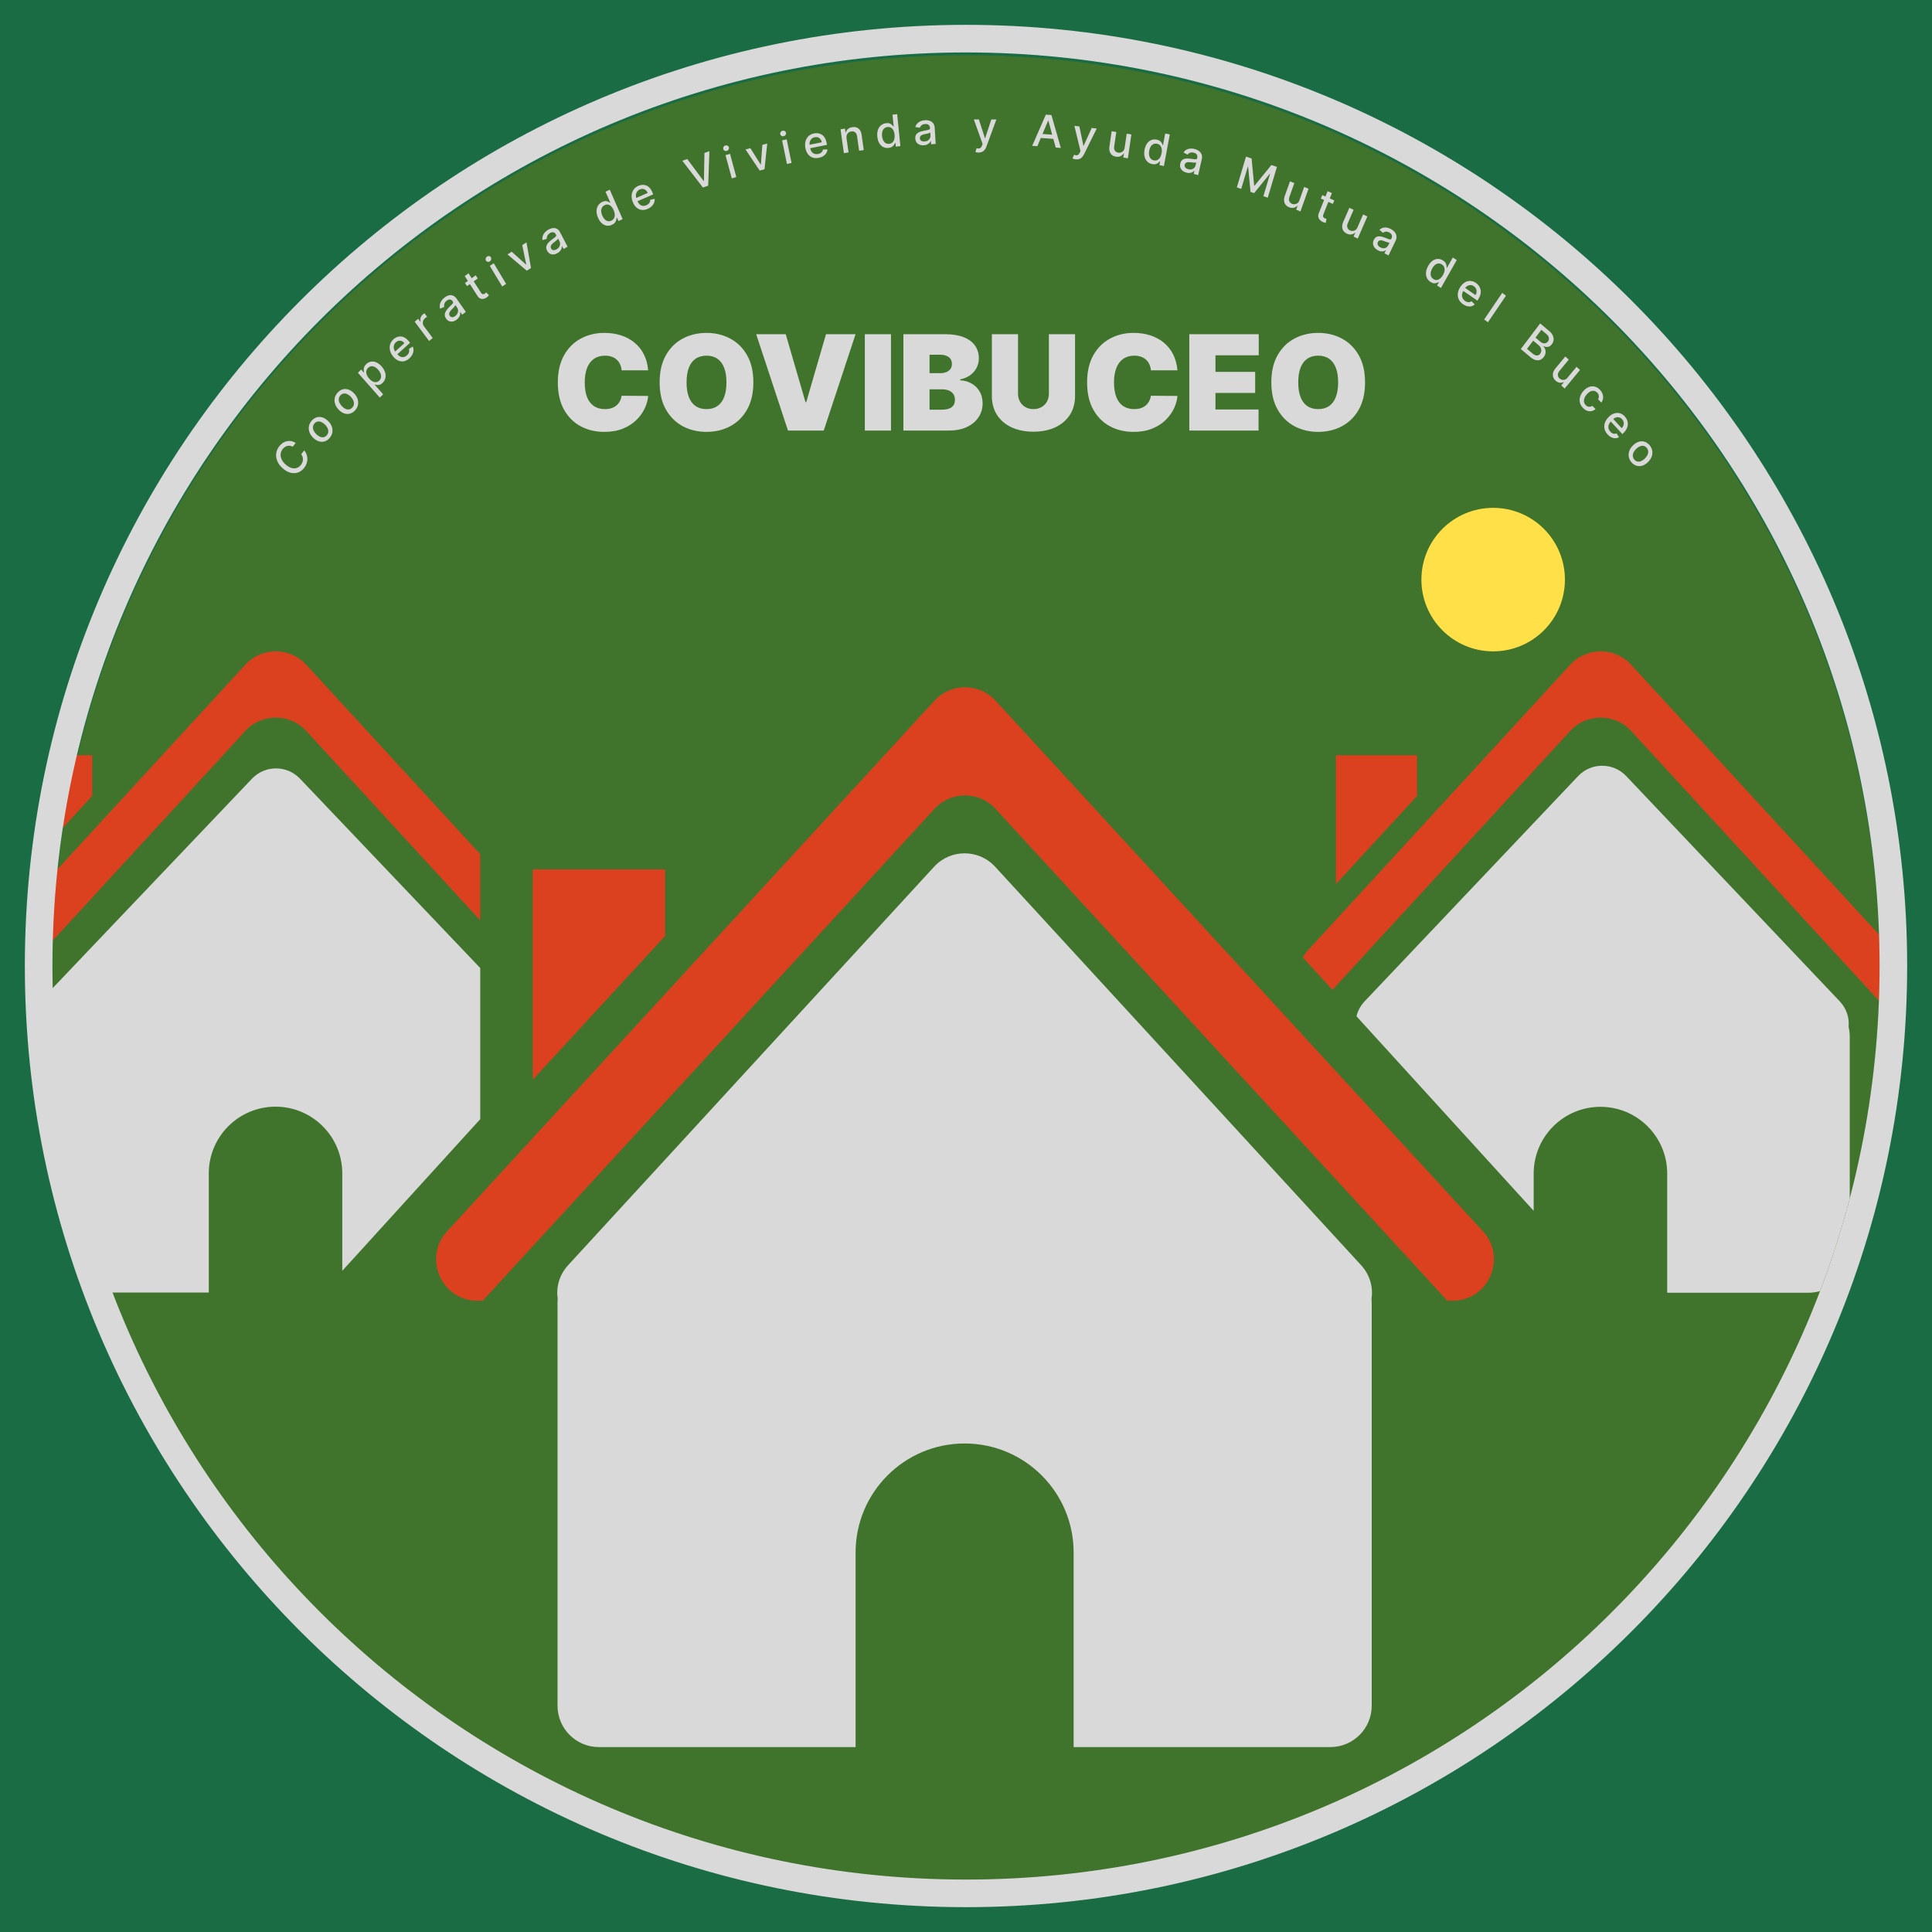 <svg width="700" height="700" viewBox="0 0 700 700" fill="none" xmlns="http://www.w3.org/2000/svg">
<g clip-path="url(#clip0_1_3)">
<rect width="700" height="700" fill="#1A6C44"/>
<path d="M681 351C681 533.806 532.806 682 350 682C167.194 682 19 533.806 19 351C19 168.194 167.194 20 350 20C532.806 20 681 168.194 681 351Z" fill="#40742C"/>
<path d="M338.452 314.026C344.396 307.556 354.603 307.556 360.546 314.026L493.112 458.353C496.438 461.974 497.544 466.434 496.933 470.588C496.976 471.053 496.999 471.524 496.999 472V618C496.999 626.284 490.284 633 481.999 633H389V562.5C389 540.685 371.315 523 349.5 523C327.685 523 310 540.685 310 562.5V633H216.999C208.715 633 201.999 626.284 201.999 618V472C201.999 471.525 202.023 471.056 202.066 470.593C201.453 466.438 202.559 461.976 205.887 458.353L338.452 314.026Z" fill="#D9D9D9"/>
<path d="M338.599 253.853C344.542 247.382 354.75 247.382 360.693 253.853L537.309 446.137C546.142 455.755 539.32 471.285 526.262 471.285H524.409L360.693 293.044C354.75 286.574 344.542 286.574 338.599 293.044L174.882 471.285H173.029C159.971 471.284 153.149 455.755 161.982 446.137L338.599 253.853Z" fill="#DB411E"/>
<path d="M241 339.101L193.21 391H193V315H241V339.101Z" fill="#DB411E"/>
<path d="M571.791 281.187C576.524 276.195 584.476 276.195 589.209 281.187L666.521 362.745C669.12 365.486 670.089 368.866 669.779 372.073C670.052 373.204 670.198 374.386 670.198 375.601V434.184C667.196 445.636 663.595 456.846 659.432 467.778C658.089 468.172 656.669 468.385 655.198 468.385H604.058V425.21C604.057 411.851 593.227 401.02 579.867 401.02C566.508 401.02 555.678 411.851 555.678 425.21V438.695L491.477 368.216C491.478 368.214 491.48 368.211 491.481 368.208C491.942 366.274 492.916 364.394 494.479 362.745L571.791 281.187Z" fill="#D9D9D9"/>
<path d="M568.91 240.853C574.854 234.383 585.061 234.382 591.004 240.853L680.807 338.623C680.934 342.4 681 346.192 681 350C681 354.211 680.921 358.404 680.765 362.577L591.004 264.854C585.061 258.384 574.854 258.384 568.91 264.854L482.759 358.646L472.015 346.852C472.555 345.933 473.209 345.045 473.982 344.202L568.91 240.853ZM513.421 288.398L484.154 320.182H484.025V273.639H513.421V288.398Z" fill="#DB411E"/>
<path d="M234.841 134.182H225.227C225.159 133.386 224.977 132.665 224.682 132.017C224.398 131.369 224 130.812 223.489 130.347C222.989 129.869 222.381 129.506 221.665 129.256C220.949 128.994 220.136 128.864 219.227 128.864C217.636 128.864 216.29 129.25 215.188 130.023C214.097 130.795 213.267 131.903 212.699 133.347C212.142 134.79 211.864 136.523 211.864 138.545C211.864 140.682 212.148 142.472 212.716 143.915C213.295 145.347 214.131 146.426 215.222 147.153C216.313 147.869 217.625 148.227 219.159 148.227C220.034 148.227 220.818 148.119 221.511 147.903C222.205 147.676 222.807 147.352 223.318 146.932C223.83 146.511 224.244 146.006 224.562 145.415C224.892 144.812 225.114 144.136 225.227 143.386L234.841 143.455C234.727 144.932 234.313 146.437 233.597 147.972C232.881 149.494 231.864 150.903 230.545 152.199C229.239 153.483 227.619 154.517 225.688 155.301C223.756 156.085 221.511 156.477 218.955 156.477C215.75 156.477 212.875 155.79 210.33 154.415C207.795 153.04 205.79 151.017 204.312 148.347C202.847 145.676 202.114 142.409 202.114 138.545C202.114 134.659 202.864 131.386 204.364 128.727C205.864 126.057 207.886 124.04 210.432 122.676C212.977 121.301 215.818 120.614 218.955 120.614C221.159 120.614 223.188 120.915 225.04 121.517C226.892 122.119 228.517 123 229.915 124.159C231.313 125.307 232.438 126.722 233.29 128.403C234.142 130.085 234.659 132.011 234.841 134.182ZM272.959 138.545C272.959 142.432 272.203 145.71 270.692 148.381C269.18 151.04 267.141 153.057 264.572 154.432C262.004 155.795 259.141 156.477 255.982 156.477C252.8 156.477 249.925 155.79 247.357 154.415C244.8 153.028 242.766 151.006 241.254 148.347C239.754 145.676 239.004 142.409 239.004 138.545C239.004 134.659 239.754 131.386 241.254 128.727C242.766 126.057 244.8 124.04 247.357 122.676C249.925 121.301 252.8 120.614 255.982 120.614C259.141 120.614 262.004 121.301 264.572 122.676C267.141 124.04 269.18 126.057 270.692 128.727C272.203 131.386 272.959 134.659 272.959 138.545ZM263.209 138.545C263.209 136.455 262.93 134.693 262.374 133.261C261.828 131.818 261.016 130.727 259.936 129.989C258.868 129.239 257.55 128.864 255.982 128.864C254.413 128.864 253.089 129.239 252.01 129.989C250.942 130.727 250.129 131.818 249.572 133.261C249.027 134.693 248.754 136.455 248.754 138.545C248.754 140.636 249.027 142.403 249.572 143.847C250.129 145.278 250.942 146.369 252.01 147.119C253.089 147.858 254.413 148.227 255.982 148.227C257.55 148.227 258.868 147.858 259.936 147.119C261.016 146.369 261.828 145.278 262.374 143.847C262.93 142.403 263.209 140.636 263.209 138.545ZM284.686 121.091L291.845 145.705H292.118L299.277 121.091H309.982L298.459 156H285.504L273.982 121.091H284.686ZM322.821 121.091V156H313.344V121.091H322.821ZM327.312 156V121.091H342.449C345.108 121.091 347.341 121.449 349.148 122.165C350.966 122.881 352.335 123.892 353.256 125.199C354.188 126.506 354.653 128.045 354.653 129.818C354.653 131.102 354.369 132.273 353.801 133.33C353.244 134.386 352.46 135.273 351.449 135.989C350.438 136.693 349.256 137.182 347.903 137.455V137.795C349.403 137.852 350.767 138.233 351.994 138.938C353.222 139.631 354.199 140.591 354.926 141.818C355.653 143.034 356.017 144.466 356.017 146.114C356.017 148.023 355.517 149.722 354.517 151.21C353.528 152.699 352.119 153.869 350.29 154.722C348.46 155.574 346.278 156 343.744 156H327.312ZM336.79 148.432H341.222C342.813 148.432 344.006 148.136 344.801 147.545C345.597 146.943 345.994 146.057 345.994 144.886C345.994 144.068 345.807 143.375 345.432 142.807C345.057 142.239 344.523 141.807 343.83 141.511C343.148 141.216 342.324 141.068 341.358 141.068H336.79V148.432ZM336.79 135.205H340.676C341.506 135.205 342.239 135.074 342.875 134.812C343.511 134.551 344.006 134.176 344.358 133.688C344.722 133.188 344.903 132.58 344.903 131.864C344.903 130.784 344.517 129.96 343.744 129.392C342.972 128.812 341.994 128.523 340.812 128.523H336.79V135.205ZM380.034 121.091H389.511V143.455C389.511 146.114 388.875 148.415 387.602 150.358C386.341 152.29 384.58 153.784 382.318 154.841C380.057 155.886 377.432 156.409 374.443 156.409C371.432 156.409 368.795 155.886 366.534 154.841C364.273 153.784 362.511 152.29 361.25 150.358C360 148.415 359.375 146.114 359.375 143.455V121.091H368.852V142.636C368.852 143.716 369.091 144.682 369.568 145.534C370.045 146.375 370.705 147.034 371.545 147.511C372.398 147.989 373.364 148.227 374.443 148.227C375.534 148.227 376.5 147.989 377.341 147.511C378.182 147.034 378.841 146.375 379.318 145.534C379.795 144.682 380.034 143.716 380.034 142.636V121.091ZM426.607 134.182H416.993C416.925 133.386 416.743 132.665 416.447 132.017C416.163 131.369 415.766 130.812 415.254 130.347C414.754 129.869 414.146 129.506 413.43 129.256C412.714 128.994 411.902 128.864 410.993 128.864C409.402 128.864 408.055 129.25 406.953 130.023C405.862 130.795 405.033 131.903 404.464 133.347C403.908 134.79 403.629 136.523 403.629 138.545C403.629 140.682 403.913 142.472 404.482 143.915C405.061 145.347 405.896 146.426 406.987 147.153C408.078 147.869 409.391 148.227 410.925 148.227C411.8 148.227 412.584 148.119 413.277 147.903C413.97 147.676 414.572 147.352 415.084 146.932C415.595 146.511 416.01 146.006 416.328 145.415C416.658 144.812 416.879 144.136 416.993 143.386L426.607 143.455C426.493 144.932 426.078 146.437 425.362 147.972C424.646 149.494 423.629 150.903 422.311 152.199C421.004 153.483 419.385 154.517 417.453 155.301C415.521 156.085 413.277 156.477 410.72 156.477C407.516 156.477 404.641 155.79 402.095 154.415C399.561 153.04 397.555 151.017 396.078 148.347C394.612 145.676 393.879 142.409 393.879 138.545C393.879 134.659 394.629 131.386 396.129 128.727C397.629 126.057 399.652 124.04 402.197 122.676C404.743 121.301 407.584 120.614 410.72 120.614C412.925 120.614 414.953 120.915 416.805 121.517C418.658 122.119 420.283 123 421.68 124.159C423.078 125.307 424.203 126.722 425.055 128.403C425.908 130.085 426.425 132.011 426.607 134.182ZM430.906 156V121.091H456.065V128.727H440.384V134.727H454.77V142.364H440.384V148.364H455.997V156H430.906ZM494.584 138.545C494.584 142.432 493.828 145.71 492.317 148.381C490.805 151.04 488.766 153.057 486.197 154.432C483.629 155.795 480.766 156.477 477.607 156.477C474.425 156.477 471.55 155.79 468.982 154.415C466.425 153.028 464.391 151.006 462.879 148.347C461.379 145.676 460.629 142.409 460.629 138.545C460.629 134.659 461.379 131.386 462.879 128.727C464.391 126.057 466.425 124.04 468.982 122.676C471.55 121.301 474.425 120.614 477.607 120.614C480.766 120.614 483.629 121.301 486.197 122.676C488.766 124.04 490.805 126.057 492.317 128.727C493.828 131.386 494.584 134.659 494.584 138.545ZM484.834 138.545C484.834 136.455 484.555 134.693 483.999 133.261C483.453 131.818 482.641 130.727 481.561 129.989C480.493 129.239 479.175 128.864 477.607 128.864C476.038 128.864 474.714 129.239 473.635 129.989C472.567 130.727 471.754 131.818 471.197 133.261C470.652 134.693 470.379 136.455 470.379 138.545C470.379 140.636 470.652 142.403 471.197 143.847C471.754 145.278 472.567 146.369 473.635 147.119C474.714 147.858 476.038 148.227 477.607 148.227C479.175 148.227 480.493 147.858 481.561 147.119C482.641 146.369 483.453 145.278 483.999 143.847C484.555 142.403 484.834 140.636 484.834 138.545Z" fill="#D9D9D9"/>
<circle cx="541" cy="210" r="26" fill="#FFE048"/>
<path d="M91.309 282.132C96.038 277.163 103.963 277.163 108.692 282.132L174 350.742V405.487L124.012 460.443V425.152C124.012 411.797 113.184 400.969 99.828 400.969C86.472 400.969 75.645 411.797 75.645 425.152V468.315H35.424C23.034 435.387 15.664 400.001 14.25 363.088L91.309 282.132Z" fill="#D9D9D9"/>
<path d="M-0 361.602L-4.2 366.175C-10.609 361.141 -12.399 351.109 -6.018 344.161L-0 337.609V361.602ZM88.871 240.853C94.814 234.383 105.022 234.382 110.966 240.853L174 309.479V333.474L110.966 264.847C105.022 258.377 94.814 258.377 88.871 264.847L14.021 346.336C14.112 337.819 14.52 329.377 15.233 321.023L88.871 240.853ZM33.402 288.38L16.803 306.406C18.242 295.3 20.224 284.364 22.72 273.626H33.402V288.38Z" fill="#DB411E"/>
<path d="M107.135 160.48L106.041 161.875C105.714 161.68 105.385 161.56 105.053 161.517C104.722 161.474 104.398 161.492 104.081 161.572C103.763 161.651 103.463 161.789 103.181 161.984C102.9 162.176 102.646 162.418 102.417 162.71C102.003 163.238 101.76 163.821 101.687 164.46C101.616 165.096 101.731 165.749 102.033 166.419C102.336 167.086 102.842 167.729 103.55 168.347C104.263 168.97 104.959 169.376 105.636 169.566C106.316 169.753 106.945 169.747 107.524 169.549C108.102 169.351 108.595 168.991 109.004 168.47C109.231 168.18 109.409 167.874 109.538 167.55C109.667 167.22 109.74 166.885 109.757 166.543C109.775 166.202 109.734 165.865 109.634 165.532C109.534 165.194 109.367 164.874 109.131 164.573L110.229 163.182C110.602 163.633 110.885 164.123 111.079 164.654C111.273 165.18 111.37 165.724 111.371 166.288C111.371 166.845 111.275 167.399 111.084 167.95C110.892 168.501 110.599 169.029 110.204 169.532C109.583 170.325 108.849 170.875 108.004 171.181C107.155 171.485 106.254 171.522 105.3 171.291C104.349 171.058 103.407 170.534 102.474 169.72C101.538 168.902 100.875 168.022 100.485 167.079C100.092 166.133 99.959 165.193 100.085 164.259C100.209 163.323 100.58 162.46 101.199 161.67C101.58 161.184 102.002 160.789 102.466 160.486C102.929 160.177 103.421 159.966 103.942 159.854C104.46 159.739 104.989 159.731 105.53 159.832C106.069 159.93 106.603 160.146 107.135 160.48Z" fill="#D9D9D9"/>
<path d="M119.421 158.695C118.887 159.315 118.285 159.725 117.616 159.927C116.948 160.129 116.26 160.124 115.554 159.912C114.847 159.701 114.169 159.282 113.519 158.658C112.866 158.031 112.406 157.354 112.137 156.629C111.868 155.904 111.798 155.181 111.926 154.459C112.053 153.738 112.385 153.067 112.919 152.448C113.453 151.828 114.055 151.417 114.724 151.215C115.392 151.013 116.081 151.02 116.79 151.234C117.499 151.448 118.18 151.869 118.833 152.497C119.483 153.121 119.941 153.795 120.207 154.517C120.473 155.24 120.542 155.962 120.415 156.683C120.287 157.405 119.955 158.075 119.421 158.695ZM118.396 157.703C118.743 157.301 118.929 156.871 118.954 156.413C118.98 155.955 118.879 155.501 118.652 155.052C118.427 154.601 118.113 154.18 117.708 153.792C117.307 153.406 116.882 153.116 116.435 152.923C115.988 152.724 115.548 152.657 115.115 152.724C114.683 152.792 114.293 153.026 113.947 153.427C113.598 153.832 113.411 154.266 113.386 154.729C113.363 155.19 113.465 155.648 113.693 156.102C113.92 156.551 114.234 156.969 114.636 157.354C115.04 157.743 115.465 158.035 115.909 158.232C116.357 158.426 116.795 158.488 117.225 158.418C117.657 158.346 118.048 158.107 118.396 157.703Z" fill="#D9D9D9"/>
<path d="M128.609 148.722C128.05 149.319 127.432 149.705 126.756 149.879C126.079 150.053 125.393 150.02 124.696 149.779C123.999 149.538 123.338 149.092 122.715 148.441C122.089 147.787 121.656 147.092 121.418 146.357C121.179 145.621 121.139 144.895 121.296 144.18C121.454 143.464 121.812 142.807 122.372 142.21C122.931 141.613 123.549 141.228 124.226 141.054C124.902 140.879 125.59 140.914 126.29 141.158C126.989 141.401 127.652 141.85 128.278 142.504C128.902 143.155 129.332 143.847 129.568 144.58C129.803 145.313 129.843 146.037 129.685 146.753C129.527 147.469 129.169 148.125 128.609 148.722ZM127.627 147.688C127.989 147.301 128.193 146.879 128.237 146.422C128.282 145.966 128.2 145.508 127.991 145.05C127.786 144.589 127.489 144.157 127.101 143.752C126.716 143.35 126.304 143.043 125.865 142.831C125.426 142.613 124.989 142.529 124.554 142.578C124.12 142.627 123.721 142.845 123.358 143.232C122.993 143.622 122.788 144.048 122.744 144.51C122.702 144.969 122.786 145.431 122.994 145.894C123.202 146.352 123.499 146.783 123.884 147.185C124.272 147.589 124.684 147.899 125.12 148.114C125.559 148.326 125.995 148.406 126.427 148.354C126.862 148.3 127.262 148.078 127.627 147.688Z" fill="#D9D9D9"/>
<path d="M137.607 144.057L129.671 135.056L130.854 133.894L131.79 134.955L131.892 134.855C131.842 134.65 131.804 134.393 131.778 134.084C131.753 133.774 131.799 133.438 131.916 133.073C132.031 132.706 132.282 132.332 132.668 131.953C133.171 131.459 133.737 131.152 134.367 131.032C134.997 130.911 135.646 130.992 136.314 131.275C136.984 131.555 137.631 132.048 138.255 132.756C138.879 133.463 139.302 134.18 139.523 134.906C139.742 135.629 139.776 136.32 139.625 136.977C139.471 137.632 139.143 138.206 138.64 138.7C138.262 139.072 137.894 139.309 137.535 139.411C137.18 139.512 136.856 139.538 136.563 139.492C136.27 139.446 136.025 139.389 135.83 139.321L135.757 139.393L138.819 142.866L137.607 144.057ZM133.745 137.163C134.15 137.623 134.57 137.964 135.002 138.186C135.435 138.408 135.858 138.498 136.271 138.458C136.682 138.415 137.062 138.222 137.41 137.88C137.773 137.524 137.986 137.126 138.052 136.686C138.114 136.242 138.054 135.785 137.87 135.313C137.689 134.839 137.405 134.383 137.02 133.945C136.639 133.514 136.235 133.187 135.807 132.965C135.383 132.741 134.96 132.65 134.538 132.693C134.12 132.733 133.728 132.932 133.363 133.29C133.012 133.635 132.799 134.022 132.723 134.452C132.651 134.878 132.702 135.323 132.879 135.786C133.055 136.249 133.344 136.708 133.745 137.163Z" fill="#D9D9D9"/>
<path d="M148.328 129.838C147.69 130.414 147.025 130.768 146.332 130.898C145.64 131.024 144.958 130.939 144.286 130.644C143.614 130.343 142.993 129.841 142.423 129.138C141.86 128.443 141.488 127.72 141.306 126.966C141.127 126.211 141.141 125.483 141.347 124.782C141.556 124.078 141.961 123.455 142.563 122.912C142.929 122.582 143.334 122.326 143.78 122.143C144.225 121.959 144.694 121.88 145.186 121.905C145.678 121.929 146.179 122.087 146.687 122.377C147.192 122.665 147.694 123.116 148.193 123.731L148.572 124.199L143.422 128.848L142.621 127.859L146.535 124.326C146.253 123.979 145.937 123.732 145.585 123.586C145.23 123.437 144.868 123.395 144.497 123.46C144.128 123.522 143.781 123.7 143.455 123.995C143.101 124.315 142.865 124.685 142.749 125.106C142.633 125.522 142.621 125.94 142.714 126.361C142.807 126.776 142.991 127.153 143.265 127.491L143.891 128.264C144.258 128.717 144.646 129.034 145.056 129.215C145.468 129.393 145.88 129.442 146.291 129.361C146.7 129.277 147.089 129.069 147.458 128.736C147.697 128.52 147.886 128.288 148.025 128.04C148.163 127.789 148.245 127.526 148.271 127.253C148.298 126.979 148.263 126.702 148.167 126.422L149.543 125.569C149.746 126.024 149.835 126.501 149.812 127.001C149.789 127.495 149.654 127.986 149.407 128.475C149.16 128.957 148.801 129.412 148.328 129.838Z" fill="#D9D9D9"/>
<path d="M155.466 123.546L150.249 116.549L151.512 115.5L152.341 116.612L152.411 116.554C152.253 116.075 152.247 115.6 152.396 115.128C152.544 114.65 152.815 114.248 153.209 113.921C153.29 113.854 153.389 113.777 153.504 113.691C153.622 113.603 153.717 113.536 153.788 113.492L154.759 114.795C154.695 114.823 154.589 114.884 154.442 114.977C154.292 115.067 154.15 115.168 154.016 115.279C153.707 115.536 153.483 115.833 153.343 116.17C153.203 116.503 153.153 116.847 153.192 117.203C153.229 117.556 153.361 117.884 153.587 118.188L156.773 122.46L155.466 123.546Z" fill="#D9D9D9"/>
<path d="M165.485 115.802C165.048 116.142 164.595 116.365 164.125 116.472C163.653 116.576 163.201 116.547 162.769 116.384C162.34 116.22 161.962 115.903 161.634 115.434C161.352 115.03 161.195 114.64 161.162 114.263C161.129 113.886 161.187 113.522 161.334 113.172C161.482 112.822 161.686 112.486 161.945 112.164C162.205 111.842 162.483 111.534 162.781 111.24C163.159 110.87 163.465 110.569 163.7 110.337C163.934 110.103 164.082 109.903 164.147 109.738C164.211 109.573 164.185 109.406 164.068 109.239L164.045 109.206C163.761 108.799 163.43 108.57 163.053 108.519C162.678 108.465 162.274 108.607 161.841 108.945C161.39 109.296 161.107 109.677 160.992 110.088C160.878 110.493 160.86 110.859 160.937 111.188L159.469 111.87C159.315 111.319 159.288 110.799 159.388 110.308C159.489 109.812 159.685 109.357 159.977 108.943C160.267 108.526 160.62 108.155 161.035 107.832C161.31 107.618 161.626 107.425 161.981 107.253C162.337 107.077 162.712 106.972 163.105 106.94C163.5 106.905 163.9 106.984 164.303 107.179C164.704 107.37 165.087 107.726 165.452 108.247L168.772 112.998L167.463 114.017L166.779 113.039L166.726 113.081C166.765 113.328 166.758 113.607 166.707 113.915C166.655 114.224 166.533 114.542 166.341 114.869C166.15 115.195 165.864 115.506 165.485 115.802ZM164.995 114.457C165.365 114.169 165.629 113.846 165.786 113.489C165.945 113.13 166.008 112.774 165.974 112.422C165.941 112.064 165.826 111.744 165.628 111.461L164.984 110.539C164.971 110.626 164.911 110.745 164.804 110.895C164.697 111.04 164.568 111.196 164.417 111.362C164.263 111.525 164.112 111.683 163.965 111.836C163.816 111.985 163.692 112.111 163.592 112.213C163.356 112.449 163.158 112.692 163 112.94C162.844 113.186 162.755 113.435 162.733 113.687C162.711 113.934 162.787 114.182 162.961 114.43C163.202 114.775 163.507 114.94 163.875 114.926C164.242 114.909 164.615 114.753 164.995 114.457Z" fill="#D9D9D9"/>
<path d="M172.354 99.757L173.09 100.904L169.213 103.678L168.477 102.531L172.354 99.757ZM168.386 100.027L169.768 99.039L174.229 105.985C174.407 106.263 174.581 106.443 174.752 106.526C174.92 106.606 175.083 106.626 175.242 106.586C175.402 106.542 175.558 106.465 175.709 106.357C175.82 106.278 175.912 106.201 175.985 106.125C176.058 106.05 176.114 105.991 176.154 105.948L177.162 106.95C177.102 107.04 177.009 107.153 176.882 107.291C176.756 107.431 176.584 107.583 176.364 107.745C176.004 108.011 175.623 108.187 175.218 108.271C174.814 108.356 174.421 108.321 174.038 108.166C173.656 108.012 173.322 107.713 173.038 107.27L168.386 100.027Z" fill="#D9D9D9"/>
<path d="M181.964 103.807L177.472 96.325L178.884 95.381L183.377 102.863L181.964 103.807ZM177.492 94.694C177.246 94.858 176.984 94.915 176.707 94.864C176.43 94.808 176.221 94.661 176.078 94.424C175.934 94.184 175.898 93.921 175.97 93.636C176.042 93.346 176.202 93.119 176.447 92.955C176.693 92.791 176.954 92.737 177.23 92.793C177.508 92.844 177.719 92.99 177.863 93.23C178.006 93.467 178.041 93.73 177.968 94.02C177.896 94.305 177.737 94.53 177.492 94.694Z" fill="#D9D9D9"/>
<path d="M190.759 87.821L192.393 97.103L190.857 98.074L183.868 92.18L185.41 91.205L190.594 95.864L190.67 95.815L189.218 88.796L190.759 87.821Z" fill="#D9D9D9"/>
<path d="M201.999 91.707C201.52 91.984 201.04 92.143 200.558 92.184C200.075 92.223 199.63 92.132 199.223 91.913C198.818 91.692 198.485 91.328 198.222 90.82C197.995 90.383 197.891 89.975 197.909 89.598C197.926 89.221 198.032 88.87 198.225 88.544C198.419 88.218 198.666 87.914 198.967 87.631C199.268 87.348 199.586 87.082 199.921 86.832C200.346 86.517 200.691 86.261 200.955 86.064C201.218 85.865 201.393 85.687 201.479 85.533C201.565 85.378 201.561 85.21 201.467 85.029L201.449 84.993C201.221 84.553 200.923 84.281 200.554 84.179C200.189 84.075 199.769 84.16 199.293 84.435C198.798 84.721 198.466 85.059 198.297 85.449C198.13 85.834 198.063 86.194 198.096 86.528L196.545 87.003C196.466 86.438 196.508 85.92 196.673 85.449C196.84 84.972 197.096 84.549 197.442 84.18C197.785 83.807 198.185 83.489 198.641 83.225C198.943 83.051 199.282 82.904 199.658 82.783C200.036 82.656 200.422 82.604 200.817 82.625C201.215 82.645 201.601 82.778 201.976 83.025C202.349 83.268 202.682 83.672 202.975 84.237L205.64 89.383L204.203 90.213L203.655 89.153L203.596 89.187C203.601 89.437 203.558 89.711 203.465 90.009C203.373 90.308 203.209 90.605 202.975 90.902C202.741 91.198 202.415 91.467 201.999 91.707ZM201.692 90.312C202.098 90.077 202.403 89.794 202.607 89.463C202.813 89.129 202.923 88.786 202.937 88.434C202.952 88.076 202.88 87.743 202.721 87.437L202.204 86.438C202.179 86.522 202.104 86.632 201.977 86.766C201.852 86.895 201.703 87.031 201.53 87.174C201.356 87.314 201.185 87.45 201.019 87.581C200.85 87.709 200.71 87.816 200.597 87.903C200.331 88.105 200.102 88.317 199.911 88.541C199.724 88.763 199.602 88.997 199.546 89.243C199.492 89.484 199.535 89.739 199.674 90.008C199.867 90.381 200.148 90.586 200.517 90.623C200.883 90.656 201.275 90.552 201.692 90.312Z" fill="#D9D9D9"/>
<path d="M221.773 81.432C221.14 81.741 220.503 81.852 219.862 81.765C219.222 81.673 218.626 81.389 218.075 80.913C217.525 80.432 217.061 79.759 216.682 78.895C216.303 78.032 216.121 77.224 216.134 76.472C216.151 75.718 216.336 75.057 216.69 74.488C217.044 73.919 217.536 73.481 218.166 73.174C218.653 72.936 219.08 72.828 219.45 72.85C219.821 72.867 220.136 72.945 220.395 73.083C220.657 73.221 220.871 73.35 221.036 73.472L221.128 73.427L219.392 69.467L220.919 68.721L225.59 79.379L224.099 80.107L223.554 78.863L223.427 78.925C223.409 79.14 223.362 79.399 223.284 79.703C223.209 80.004 223.058 80.31 222.83 80.619C222.602 80.928 222.25 81.199 221.773 81.432ZM221.529 79.941C221.968 79.726 222.287 79.427 222.487 79.043C222.688 78.654 222.774 78.21 222.745 77.71C222.72 77.209 222.584 76.677 222.337 76.115C222.094 75.56 221.803 75.112 221.464 74.773C221.125 74.433 220.753 74.221 220.348 74.136C219.943 74.052 219.518 74.118 219.072 74.336C218.612 74.56 218.283 74.869 218.083 75.261C217.883 75.654 217.797 76.098 217.824 76.594C217.855 77.089 217.986 77.6 218.217 78.127C218.451 78.661 218.74 79.103 219.084 79.454C219.427 79.804 219.807 80.029 220.223 80.129C220.641 80.225 221.076 80.162 221.529 79.941Z" fill="#D9D9D9"/>
<path d="M234.699 75.674C233.91 76.017 233.164 76.141 232.461 76.047C231.76 75.947 231.133 75.652 230.58 75.162C230.029 74.667 229.589 73.998 229.26 73.154C228.935 72.322 228.801 71.521 228.859 70.753C228.92 69.984 229.157 69.301 229.57 68.704C229.987 68.106 230.567 67.645 231.31 67.322C231.762 67.126 232.229 67.011 232.712 66.979C233.195 66.946 233.669 67.019 234.132 67.197C234.596 67.375 235.026 67.681 235.423 68.115C235.819 68.546 236.161 69.13 236.448 69.867L236.667 70.428L230.306 73.195L229.843 72.009L234.678 69.907C234.515 69.49 234.288 69.158 233.996 68.909C233.703 68.657 233.368 68.503 232.993 68.448C232.621 68.391 232.234 68.45 231.831 68.625C231.393 68.815 231.054 69.091 230.813 69.451C230.574 69.807 230.434 70.198 230.393 70.625C230.354 71.046 230.414 71.46 230.573 71.865L230.934 72.792C231.146 73.335 231.421 73.756 231.757 74.056C232.097 74.354 232.476 74.529 232.895 74.583C233.313 74.632 233.749 74.558 234.204 74.36C234.499 74.232 234.752 74.072 234.962 73.882C235.171 73.688 235.33 73.466 235.44 73.216C235.549 72.966 235.601 72.694 235.596 72.399L237.176 72.028C237.23 72.52 237.169 72.999 236.993 73.463C236.819 73.923 236.538 74.344 236.151 74.727C235.766 75.105 235.282 75.42 234.699 75.674Z" fill="#D9D9D9"/>
<path d="M249.004 57.614L254.923 65.568L255.047 65.525L255.235 55.412L257.024 54.78L256.594 67.267L254.681 67.943L247.215 58.246L249.004 57.614Z" fill="#D9D9D9"/>
<path d="M265.147 64.641L262.869 56.216L264.495 55.726L266.773 64.15L265.147 64.641ZM263.339 54.668C263.056 54.754 262.787 54.732 262.532 54.603C262.281 54.469 262.119 54.269 262.046 54.002C261.973 53.731 262.011 53.471 262.159 53.221C262.309 52.966 262.526 52.795 262.809 52.71C263.092 52.625 263.359 52.649 263.611 52.783C263.866 52.912 264.03 53.112 264.103 53.382C264.175 53.649 264.136 53.91 263.985 54.165C263.837 54.416 263.621 54.583 263.339 54.668Z" fill="#D9D9D9"/>
<path d="M277.975 52.009L276.998 61.319L275.244 61.797L270.11 54.155L271.869 53.675L275.599 59.616L275.687 59.592L276.216 52.489L277.975 52.009Z" fill="#D9D9D9"/>
<path d="M285.13 59.407L283.374 50.858L285.03 50.479L286.786 59.028L285.13 59.407ZM283.94 49.348C283.652 49.414 283.385 49.374 283.138 49.228C282.895 49.078 282.745 48.867 282.69 48.597C282.633 48.322 282.687 48.065 282.85 47.826C283.017 47.582 283.244 47.427 283.532 47.361C283.82 47.295 284.086 47.337 284.329 47.487C284.576 47.633 284.727 47.843 284.783 48.118C284.839 48.389 284.784 48.646 284.617 48.89C284.454 49.129 284.228 49.282 283.94 49.348Z" fill="#D9D9D9"/>
<path d="M296.669 57.181C295.826 57.35 295.068 57.316 294.393 57.077C293.722 56.833 293.162 56.415 292.712 55.821C292.265 55.224 291.962 54.479 291.801 53.588C291.642 52.709 291.665 51.9 291.871 51.164C292.08 50.426 292.446 49.81 292.969 49.315C293.495 48.819 294.155 48.491 294.95 48.331C295.433 48.234 295.915 48.22 296.397 48.289C296.879 48.358 297.331 48.528 297.753 48.798C298.175 49.069 298.54 49.457 298.847 49.963C299.153 50.465 299.376 51.106 299.517 51.885L299.624 52.478L292.823 53.846L292.597 52.594L297.766 51.554C297.686 51.114 297.527 50.742 297.287 50.439C297.047 50.132 296.748 49.912 296.389 49.78C296.034 49.646 295.641 49.623 295.21 49.71C294.742 49.804 294.355 50.002 294.048 50.303C293.743 50.6 293.53 50.952 293.407 51.359C293.287 51.761 293.266 52.177 293.344 52.606L293.52 53.584C293.624 54.158 293.812 54.627 294.086 54.989C294.363 55.35 294.702 55.601 295.105 55.74C295.506 55.875 295.95 55.894 296.437 55.796C296.752 55.733 297.032 55.63 297.276 55.488C297.519 55.343 297.719 55.16 297.875 54.939C298.031 54.718 298.136 54.464 298.187 54.175L299.815 54.143C299.773 54.634 299.62 55.088 299.357 55.504C299.096 55.916 298.739 56.268 298.283 56.56C297.831 56.849 297.293 57.055 296.669 57.181Z" fill="#D9D9D9"/>
<path d="M306.716 50.101L307.438 55.233L305.76 55.496L304.543 46.854L306.154 46.601L306.352 48.008L306.458 47.991C306.592 47.502 306.851 47.086 307.235 46.742C307.622 46.397 308.14 46.174 308.787 46.073C309.375 45.981 309.907 46.024 310.383 46.202C310.859 46.376 311.253 46.687 311.564 47.132C311.875 47.578 312.081 48.157 312.182 48.87L312.956 54.367L311.278 54.63L310.532 49.336C310.444 48.709 310.212 48.245 309.837 47.944C309.461 47.639 308.989 47.531 308.42 47.62C308.031 47.681 307.696 47.82 307.417 48.036C307.142 48.252 306.939 48.537 306.809 48.891C306.682 49.24 306.651 49.644 306.716 50.101Z" fill="#D9D9D9"/>
<path d="M321.951 53.596C321.25 53.675 320.608 53.566 320.022 53.27C319.439 52.97 318.958 52.505 318.578 51.873C318.201 51.237 317.965 50.45 317.87 49.511C317.775 48.573 317.849 47.753 318.094 47.05C318.342 46.347 318.723 45.788 319.237 45.372C319.751 44.955 320.355 44.708 321.052 44.629C321.59 44.568 322.032 44.609 322.378 44.753C322.727 44.893 323.004 45.071 323.209 45.288C323.417 45.505 323.582 45.698 323.702 45.867L323.803 45.856L323.367 41.554L325.055 41.363L326.23 52.94L324.581 53.127L324.444 51.776L324.303 51.791C324.22 51.988 324.095 52.215 323.927 52.474C323.763 52.733 323.524 52.97 323.211 53.184C322.898 53.399 322.478 53.536 321.951 53.596ZM322.177 52.112C322.662 52.057 323.06 51.883 323.369 51.588C323.681 51.29 323.9 50.901 324.027 50.422C324.157 49.942 324.191 49.397 324.129 48.786C324.068 48.184 323.928 47.666 323.709 47.233C323.49 46.8 323.2 46.477 322.839 46.262C322.479 46.047 322.052 45.968 321.559 46.024C321.051 46.081 320.641 46.261 320.329 46.563C320.017 46.865 319.797 47.254 319.671 47.73C319.547 48.205 319.515 48.729 319.573 49.302C319.632 49.882 319.772 50.394 319.992 50.838C320.212 51.282 320.505 51.62 320.871 51.853C321.241 52.082 321.676 52.169 322.177 52.112Z" fill="#D9D9D9"/>
<path d="M334.729 52.639C334.178 52.676 333.673 52.608 333.214 52.434C332.756 52.257 332.384 51.98 332.099 51.605C331.818 51.229 331.66 50.755 331.626 50.184C331.596 49.693 331.665 49.282 331.835 48.952C332.005 48.621 332.244 48.352 332.554 48.145C332.864 47.938 333.215 47.774 333.606 47.653C333.997 47.531 334.397 47.432 334.806 47.355C335.324 47.259 335.744 47.181 336.067 47.121C336.389 47.057 336.621 46.975 336.763 46.874C336.905 46.774 336.97 46.621 336.957 46.417L336.955 46.377C336.925 45.882 336.761 45.508 336.465 45.255C336.173 45.001 335.752 44.893 335.204 44.93C334.634 44.969 334.192 45.126 333.878 45.402C333.569 45.673 333.361 45.967 333.255 46.281L331.64 46.026C331.796 45.484 332.046 45.038 332.389 44.688C332.736 44.335 333.143 44.068 333.61 43.888C334.077 43.705 334.573 43.595 335.098 43.559C335.446 43.536 335.817 43.552 336.211 43.609C336.609 43.662 336.985 43.784 337.338 43.977C337.695 44.169 337.995 44.458 338.239 44.844C338.482 45.226 338.623 45.734 338.662 46.37L339.015 52.154L337.359 52.267L337.287 51.076L337.219 51.08C337.122 51.307 336.971 51.534 336.765 51.76C336.559 51.987 336.288 52.182 335.952 52.345C335.617 52.508 335.209 52.606 334.729 52.639ZM335.015 51.253C335.484 51.221 335.878 51.101 336.2 50.893C336.525 50.685 336.765 50.426 336.921 50.115C337.08 49.801 337.149 49.472 337.128 49.128L337.06 48.005C337.003 48.069 336.889 48.134 336.719 48.199C336.552 48.259 336.36 48.316 336.143 48.369C335.926 48.418 335.714 48.464 335.508 48.509C335.302 48.549 335.129 48.584 334.991 48.612C334.664 48.676 334.368 48.766 334.102 48.883C333.84 49 333.633 49.156 333.482 49.352C333.334 49.545 333.269 49.792 333.288 50.094C333.313 50.514 333.488 50.821 333.811 51.016C334.134 51.206 334.535 51.285 335.015 51.253Z" fill="#D9D9D9"/>
<path d="M354.573 55.279C354.319 55.278 354.088 55.257 353.88 55.215C353.671 55.176 353.516 55.134 353.414 55.088L353.827 53.697C354.137 53.782 354.414 53.818 354.656 53.808C354.898 53.797 355.113 53.707 355.299 53.537C355.489 53.367 355.656 53.089 355.801 52.703L356.013 52.124L352.842 43.274L354.66 43.279L356.853 50.058L356.944 50.059L359.172 43.292L360.996 43.297L357.374 53.179C357.206 53.633 356.993 54.017 356.734 54.331C356.476 54.648 356.168 54.886 355.812 55.044C355.455 55.202 355.042 55.28 354.573 55.279Z" fill="#D9D9D9"/>
<path d="M375.845 52.977L373.986 52.841L378.927 41.536L380.95 41.684L384.362 53.602L382.503 53.465L379.848 43.722L379.757 43.716L375.845 52.977ZM376.456 48.453L382.485 48.895L382.388 50.369L376.359 49.927L376.456 48.453Z" fill="#D9D9D9"/>
<path d="M389.72 57.727C389.468 57.697 389.241 57.648 389.039 57.582C388.836 57.519 388.687 57.459 388.59 57.401L389.147 56.067C389.446 56.187 389.717 56.256 389.959 56.274C390.2 56.292 390.423 56.227 390.625 56.08C390.832 55.934 391.028 55.677 391.212 55.31L391.484 54.759L389.27 45.586L391.075 45.805L392.537 52.804L392.627 52.815L395.554 46.348L397.365 46.567L392.724 55.968C392.509 56.4 392.257 56.757 391.967 57.038C391.677 57.324 391.347 57.524 390.976 57.639C390.605 57.755 390.187 57.784 389.72 57.727Z" fill="#D9D9D9"/>
<path d="M407.494 53.496L408.237 48.442L409.919 48.718L408.649 57.352L407.001 57.082L407.221 55.587L407.131 55.572C406.865 56.001 406.491 56.333 406.008 56.568C405.53 56.801 404.968 56.864 404.321 56.758C403.768 56.667 403.296 56.465 402.906 56.152C402.52 55.835 402.241 55.416 402.069 54.892C401.901 54.37 401.869 53.752 401.974 53.04L402.782 47.548L404.458 47.823L403.68 53.113C403.594 53.701 403.687 54.196 403.961 54.598C404.235 55 404.632 55.243 405.151 55.328C405.465 55.38 405.789 55.352 406.123 55.246C406.46 55.14 406.755 54.944 407.007 54.659C407.263 54.375 407.425 53.987 407.494 53.496Z" fill="#D9D9D9"/>
<path d="M417.436 59.448C416.746 59.305 416.164 59 415.688 58.533C415.218 58.064 414.89 57.468 414.705 56.745C414.525 56.018 414.521 55.192 414.695 54.265C414.868 53.337 415.17 52.577 415.601 51.981C416.035 51.387 416.556 50.971 417.163 50.734C417.77 50.497 418.416 50.45 419.102 50.592C419.633 50.703 420.042 50.881 420.332 51.127C420.625 51.37 420.839 51.627 420.973 51.899C421.111 52.171 421.214 52.407 421.28 52.606L421.38 52.627L422.175 48.377L423.838 48.723L421.701 60.162L420.076 59.824L420.326 58.489L420.187 58.46C420.052 58.621 419.869 58.8 419.636 58.995C419.407 59.191 419.113 59.343 418.753 59.45C418.394 59.557 417.955 59.556 417.436 59.448ZM418.069 58.1C418.548 58.2 418.976 58.157 419.353 57.973C419.735 57.785 420.053 57.482 420.309 57.064C420.568 56.646 420.754 56.135 420.867 55.532C420.978 54.936 420.99 54.397 420.903 53.915C420.816 53.432 420.631 53.032 420.347 52.714C420.064 52.396 419.679 52.186 419.193 52.085C418.693 51.981 418.251 52.024 417.869 52.216C417.486 52.407 417.168 52.71 416.913 53.125C416.662 53.541 416.483 54.032 416.378 54.598C416.27 55.171 416.259 55.704 416.344 56.198C416.429 56.691 416.614 57.107 416.897 57.444C417.186 57.779 417.576 57.998 418.069 58.1Z" fill="#D9D9D9"/>
<path d="M429.898 62.557C429.362 62.42 428.901 62.197 428.513 61.887C428.127 61.573 427.851 61.192 427.686 60.743C427.524 60.296 427.507 59.793 427.635 59.236C427.745 58.755 427.927 58.384 428.181 58.12C428.436 57.857 428.74 57.675 429.093 57.574C429.447 57.472 429.827 57.425 430.233 57.431C430.64 57.437 431.049 57.467 431.46 57.521C431.98 57.591 432.402 57.648 432.726 57.691C433.051 57.731 433.295 57.725 433.458 57.673C433.622 57.621 433.726 57.495 433.772 57.296L433.781 57.257C433.892 56.773 433.842 56.364 433.631 56.029C433.424 55.695 433.054 55.46 432.522 55.324C431.968 55.183 431.503 55.195 431.127 55.361C430.755 55.524 430.475 55.739 430.285 56.008L428.819 55.258C429.121 54.788 429.485 54.44 429.91 54.212C430.34 53.981 430.802 53.853 431.298 53.827C431.794 53.798 432.297 53.848 432.807 53.978C433.145 54.064 433.493 54.196 433.853 54.374C434.217 54.549 434.54 54.784 434.822 55.078C435.108 55.374 435.312 55.745 435.435 56.19C435.56 56.632 435.551 57.164 435.408 57.784L434.115 63.433L432.507 63.023L432.773 61.86L432.707 61.843C432.552 62.03 432.344 62.2 432.084 62.352C431.823 62.505 431.511 62.606 431.145 62.658C430.78 62.709 430.364 62.675 429.898 62.557ZM430.561 61.319C431.016 61.435 431.425 61.444 431.79 61.345C432.158 61.248 432.46 61.074 432.696 60.826C432.936 60.574 433.094 60.281 433.171 59.945L433.422 58.848C433.35 58.892 433.224 58.919 433.043 58.927C432.867 58.933 432.668 58.927 432.447 58.91C432.226 58.889 432.012 58.867 431.803 58.845C431.595 58.82 431.421 58.799 431.281 58.782C430.953 58.742 430.645 58.736 430.359 58.764C430.076 58.794 429.836 58.879 429.636 59.019C429.442 59.157 429.31 59.374 429.243 59.669C429.149 60.079 429.228 60.428 429.481 60.715C429.735 60.998 430.094 61.2 430.561 61.319Z" fill="#D9D9D9"/>
<path d="M451.449 56.751L453.472 57.421L454.41 67.256L454.539 67.299L460.635 59.794L462.657 60.464L459.34 71.618L457.754 71.092L460.155 63.021L460.052 62.987L454.399 69.963L453.083 69.527L452.222 60.387L452.12 60.353L449.718 68.43L448.132 67.905L451.449 56.751Z" fill="#D9D9D9"/>
<path d="M470.808 72.561L472.519 67.748L474.104 68.376L471.181 76.599L469.628 75.984L470.134 74.56L470.05 74.526C469.707 74.891 469.278 75.139 468.761 75.268C468.25 75.396 467.69 75.339 467.081 75.098C466.559 74.891 466.139 74.593 465.82 74.202C465.506 73.808 465.316 73.336 465.251 72.785C465.189 72.236 465.279 71.622 465.52 70.944L467.379 65.713L468.958 66.338L467.168 71.376C466.969 71.937 466.963 72.443 467.152 72.897C467.34 73.35 467.679 73.673 468.169 73.867C468.465 73.984 468.785 74.026 469.131 73.992C469.48 73.959 469.805 73.829 470.107 73.603C470.412 73.377 470.646 73.03 470.808 72.561Z" fill="#D9D9D9"/>
<path d="M483.433 72.621L482.926 73.887L478.572 71.946L479.078 70.68L483.433 72.621ZM481.023 69.26L482.575 69.951L479.508 77.616C479.386 77.922 479.338 78.172 479.366 78.367C479.396 78.559 479.47 78.714 479.59 78.833C479.714 78.951 479.861 79.047 480.03 79.123C480.155 79.179 480.267 79.218 480.368 79.242C480.468 79.266 480.546 79.285 480.603 79.297L480.361 80.725C480.257 80.72 480.115 80.698 479.935 80.66C479.754 80.624 479.538 80.553 479.287 80.445C478.876 80.27 478.525 80.027 478.234 79.715C477.943 79.403 477.753 79.037 477.665 78.616C477.576 78.195 477.63 77.74 477.825 77.251L481.023 69.26Z" fill="#D9D9D9"/>
<path d="M491.842 82.38L493.879 77.695L495.413 78.439L491.933 86.442L490.429 85.713L491.032 84.328L490.95 84.288C490.584 84.628 490.139 84.843 489.617 84.935C489.099 85.025 488.545 84.927 487.955 84.641C487.451 84.397 487.053 84.067 486.763 83.653C486.477 83.237 486.321 82.752 486.295 82.196C486.271 81.642 486.403 81.035 486.69 80.376L488.904 75.285L490.433 76.026L488.301 80.929C488.063 81.474 488.023 81.98 488.179 82.447C488.335 82.914 488.65 83.262 489.124 83.491C489.41 83.63 489.727 83.695 490.073 83.686C490.423 83.679 490.756 83.573 491.071 83.369C491.391 83.166 491.648 82.836 491.842 82.38Z" fill="#D9D9D9"/>
<path d="M499.21 90.688C498.723 90.426 498.327 90.097 498.022 89.702C497.719 89.302 497.538 88.863 497.479 88.385C497.423 87.908 497.519 87.412 497.768 86.897C497.982 86.454 498.242 86.133 498.547 85.936C498.852 85.74 499.186 85.634 499.551 85.619C499.915 85.604 500.293 85.648 500.684 85.751C501.076 85.855 501.464 85.981 501.849 86.133C502.336 86.326 502.731 86.482 503.034 86.602C503.339 86.719 503.577 86.771 503.746 86.759C503.916 86.747 504.045 86.649 504.134 86.465L504.151 86.429C504.367 85.982 504.411 85.57 504.282 85.191C504.157 84.815 503.853 84.497 503.369 84.237C502.865 83.966 502.413 83.867 502.013 83.939C501.617 84.01 501.297 84.154 501.054 84.371L499.806 83.288C500.203 82.9 500.633 82.645 501.094 82.524C501.561 82.401 502.037 82.386 502.522 82.479C503.008 82.569 503.483 82.738 503.947 82.987C504.254 83.152 504.561 83.365 504.868 83.624C505.181 83.883 505.44 84.19 505.646 84.546C505.856 84.903 505.971 85.315 505.99 85.781C506.01 86.243 505.882 86.76 505.606 87.334L503.087 92.553L501.626 91.768L502.145 90.693L502.084 90.661C501.892 90.807 501.653 90.923 501.368 91.01C501.082 91.097 500.757 91.122 500.392 91.085C500.028 91.048 499.634 90.916 499.21 90.688ZM500.128 89.635C500.542 89.857 500.936 89.964 501.31 89.954C501.687 89.947 502.018 89.85 502.301 89.662C502.59 89.474 502.809 89.224 502.959 88.914L503.448 87.901C503.368 87.927 503.24 87.922 503.063 87.887C502.892 87.851 502.701 87.798 502.491 87.728C502.283 87.655 502.08 87.582 501.884 87.511C501.689 87.436 501.525 87.374 501.394 87.325C501.085 87.206 500.79 87.127 500.506 87.087C500.227 87.048 499.975 87.074 499.751 87.164C499.532 87.252 499.356 87.433 499.225 87.706C499.042 88.084 499.04 88.445 499.22 88.786C499.402 89.124 499.704 89.407 500.128 89.635Z" fill="#D9D9D9"/>
<path d="M518.341 102.185C517.744 101.81 517.301 101.318 517.01 100.71C516.724 100.101 516.613 99.421 516.677 98.669C516.746 97.917 517.013 97.13 517.477 96.309C517.941 95.488 518.471 94.87 519.067 94.454C519.666 94.039 520.288 93.825 520.931 93.809C521.574 93.794 522.192 93.973 522.785 94.347C523.243 94.635 523.567 94.947 523.757 95.281C523.951 95.613 524.066 95.932 524.103 96.237C524.143 96.543 524.161 96.803 524.158 97.016L524.244 97.07L526.372 93.306L527.81 94.211L522.083 104.341L520.679 103.457L521.348 102.275L521.227 102.199C521.05 102.306 520.82 102.412 520.539 102.517C520.262 102.624 519.938 102.666 519.568 102.643C519.199 102.621 518.789 102.468 518.341 102.185ZM519.371 101.124C519.784 101.384 520.197 101.492 520.609 101.448C521.026 101.402 521.422 101.224 521.797 100.915C522.175 100.607 522.515 100.186 522.817 99.652C523.116 99.125 523.303 98.617 523.379 98.128C523.455 97.64 523.413 97.195 523.253 96.794C523.093 96.394 522.802 96.061 522.383 95.797C521.95 95.524 521.524 95.413 521.105 95.462C520.686 95.511 520.29 95.689 519.917 95.995C519.547 96.303 519.221 96.708 518.937 97.209C518.65 97.717 518.466 98.22 518.384 98.718C518.302 99.217 518.338 99.675 518.493 100.094C518.652 100.512 518.945 100.855 519.371 101.124Z" fill="#D9D9D9"/>
<path d="M530.089 110.232C529.382 109.742 528.87 109.165 528.553 108.499C528.241 107.833 528.124 107.118 528.2 106.357C528.282 105.595 528.562 104.829 529.04 104.06C529.512 103.301 530.064 102.726 530.698 102.337C531.335 101.95 532.003 101.765 532.7 101.783C533.4 101.803 534.083 102.044 534.75 102.505C535.155 102.785 535.504 103.126 535.798 103.528C536.092 103.929 536.298 104.382 536.416 104.887C536.535 105.392 536.534 105.942 536.414 106.535C536.297 107.126 536.029 107.757 535.611 108.43L535.294 108.941L529.589 104.993L530.261 103.912L534.596 106.913C534.832 106.533 534.967 106.145 534.999 105.749C535.033 105.349 534.968 104.971 534.803 104.613C534.641 104.257 534.38 103.954 534.018 103.704C533.626 103.432 533.221 103.294 532.805 103.291C532.393 103.287 532.009 103.389 531.652 103.598C531.3 103.805 531.01 104.094 530.78 104.464L530.255 105.309C529.947 105.804 529.769 106.284 529.722 106.748C529.677 107.214 529.75 107.644 529.942 108.039C530.135 108.43 530.435 108.767 530.843 109.049C531.108 109.233 531.374 109.361 531.64 109.435C531.908 109.505 532.17 109.517 532.427 109.469C532.684 109.421 532.926 109.311 533.154 109.137L534.323 110.299C533.967 110.628 533.558 110.848 533.096 110.961C532.64 111.073 532.154 111.07 531.638 110.953C531.129 110.834 530.612 110.594 530.089 110.232Z" fill="#D9D9D9"/>
<path d="M545.635 107.141L539.104 116.772L537.748 115.748L544.279 106.117L545.635 107.141Z" fill="#D9D9D9"/>
<path d="M551.017 126.466L558.032 117.183L561.292 119.927C561.924 120.459 562.365 121.008 562.615 121.575C562.867 122.138 562.957 122.691 562.884 123.233C562.813 123.771 562.604 124.271 562.257 124.73C561.965 125.117 561.65 125.386 561.313 125.537C560.978 125.685 560.636 125.743 560.286 125.711C559.941 125.677 559.605 125.583 559.278 125.426L559.209 125.516C559.493 125.78 559.706 126.123 559.848 126.544C559.995 126.964 560.035 127.42 559.967 127.912C559.898 128.403 559.683 128.889 559.32 129.37C558.961 129.844 558.532 130.18 558.032 130.377C557.537 130.574 556.985 130.596 556.375 130.443C555.767 130.288 555.118 129.919 554.429 129.339L551.017 126.466ZM553.268 126.396L555.206 128.028C555.849 128.569 556.408 128.827 556.883 128.802C557.358 128.776 557.742 128.568 558.037 128.178C558.258 127.885 558.391 127.557 558.434 127.192C558.477 126.828 558.421 126.462 558.267 126.095C558.116 125.731 557.861 125.397 557.501 125.094L555.515 123.422L553.268 126.396ZM556.34 122.33L558.14 123.845C558.441 124.098 558.758 124.266 559.09 124.348C559.424 124.432 559.745 124.425 560.051 124.327C560.363 124.228 560.632 124.029 560.858 123.73C561.148 123.346 561.262 122.916 561.201 122.439C561.139 121.962 560.842 121.499 560.309 121.05L558.475 119.506L556.34 122.33Z" fill="#D9D9D9"/>
<path d="M567.952 136.837L571.206 132.899L572.46 134.053L566.901 140.781L565.672 139.65L566.634 138.485L566.568 138.423C566.123 138.646 565.639 138.728 565.115 138.667C564.596 138.606 564.096 138.353 563.614 137.91C563.201 137.53 562.914 137.099 562.754 136.617C562.598 136.134 562.585 135.621 562.715 135.078C562.848 134.537 563.144 133.989 563.602 133.434L567.138 129.155L568.388 130.305L564.982 134.427C564.604 134.885 564.423 135.362 564.441 135.857C564.459 136.352 564.662 136.777 565.05 137.134C565.284 137.349 565.567 137.502 565.9 137.592C566.235 137.685 566.582 137.678 566.94 137.571C567.302 137.466 567.639 137.222 567.952 136.837Z" fill="#D9D9D9"/>
<path d="M573.595 147.862C572.997 147.265 572.61 146.609 572.434 145.893C572.263 145.177 572.289 144.451 572.511 143.716C572.733 142.981 573.136 142.288 573.721 141.637C574.312 140.977 574.952 140.512 575.641 140.243C576.332 139.971 577.02 139.907 577.704 140.05C578.388 140.193 579.021 140.556 579.602 141.136C580.071 141.605 580.407 142.114 580.61 142.664C580.815 143.211 580.884 143.761 580.816 144.313C580.75 144.868 580.543 145.385 580.194 145.865L579.024 144.697C579.233 144.328 579.321 143.918 579.287 143.468C579.257 143.021 579.05 142.605 578.667 142.223C578.332 141.888 577.955 141.688 577.536 141.622C577.122 141.557 576.693 141.625 576.247 141.827C575.805 142.026 575.376 142.357 574.961 142.82C574.536 143.293 574.238 143.771 574.066 144.251C573.894 144.732 573.848 145.191 573.928 145.629C574.011 146.07 574.222 146.46 574.562 146.8C574.79 147.027 575.036 147.19 575.299 147.287C575.568 147.384 575.84 147.412 576.115 147.372C576.393 147.334 576.662 147.223 576.923 147.04L578.092 148.209C577.673 148.586 577.206 148.831 576.694 148.944C576.181 149.058 575.657 149.027 575.123 148.852C574.592 148.679 574.083 148.349 573.595 147.862Z" fill="#D9D9D9"/>
<path d="M582.481 157.422C581.897 156.79 581.522 156.115 581.356 155.395C581.196 154.676 581.234 153.951 581.472 153.223C581.716 152.494 582.153 151.805 582.783 151.156C583.406 150.514 584.068 150.071 584.769 149.827C585.473 149.585 586.162 149.548 586.838 149.716C587.516 149.886 588.13 150.269 588.68 150.864C589.014 151.225 589.282 151.634 589.482 152.09C589.682 152.547 589.786 153.035 589.793 153.554C589.799 154.074 589.681 154.612 589.437 155.167C589.196 155.72 588.8 156.28 588.248 156.848L587.829 157.28L583.118 152.187L584.005 151.274L587.585 155.145C587.896 154.824 588.11 154.473 588.227 154.092C588.346 153.709 588.364 153.324 588.28 152.938C588.198 152.555 588.009 152.202 587.71 151.879C587.386 151.529 587.022 151.307 586.616 151.214C586.216 151.122 585.82 151.139 585.428 151.266C585.04 151.393 584.695 151.613 584.392 151.926L583.699 152.639C583.293 153.058 583.017 153.489 582.871 153.933C582.727 154.379 582.706 154.816 582.808 155.244C582.912 155.668 583.133 156.063 583.47 156.427C583.688 156.664 583.919 156.846 584.163 156.976C584.409 157.103 584.662 157.17 584.922 157.179C585.183 157.188 585.443 157.132 585.702 157.011L586.592 158.399C586.175 158.645 585.729 158.773 585.255 158.783C584.786 158.794 584.313 158.687 583.836 158.461C583.365 158.235 582.913 157.889 582.481 157.422Z" fill="#D9D9D9"/>
<path d="M591.117 167.495C590.586 166.873 590.259 166.2 590.135 165.478C590.012 164.755 590.085 164.034 590.355 163.313C590.625 162.592 591.087 161.922 591.741 161.301C592.398 160.677 593.081 160.261 593.792 160.05C594.502 159.84 595.191 159.838 595.859 160.044C596.526 160.25 597.125 160.664 597.656 161.287C598.187 161.91 598.514 162.582 598.637 163.305C598.761 164.027 598.686 164.75 598.413 165.473C598.14 166.197 597.675 166.87 597.019 167.493C596.365 168.114 595.684 168.528 594.977 168.736C594.269 168.944 593.582 168.944 592.914 168.738C592.246 168.532 591.647 168.118 591.117 167.495ZM592.155 166.518C592.499 166.921 592.885 167.159 593.315 167.232C593.744 167.304 594.181 167.243 594.627 167.049C595.076 166.858 595.503 166.569 595.91 166.183C596.314 165.8 596.629 165.383 596.857 164.933C597.089 164.482 597.195 164.027 597.175 163.566C597.155 163.105 596.973 162.673 596.629 162.269C596.283 161.863 595.893 161.623 595.458 161.551C595.026 161.481 594.584 161.543 594.133 161.737C593.687 161.931 593.262 162.219 592.858 162.603C592.452 162.989 592.134 163.406 591.904 163.853C591.677 164.304 591.574 164.758 591.597 165.216C591.622 165.678 591.808 166.111 592.155 166.518Z" fill="#D9D9D9"/>
<path d="M350 14C535.568 14 686 164.432 686 350C686 535.568 535.568 686 350 686C164.432 686 14 535.568 14 350C14 164.432 164.432 14 350 14Z" stroke="#D9D9D9" stroke-width="10"/>
</g>
<defs>
<clipPath id="clip0_1_3">
<rect width="700" height="700" fill="white"/>
</clipPath>
</defs>
</svg>

